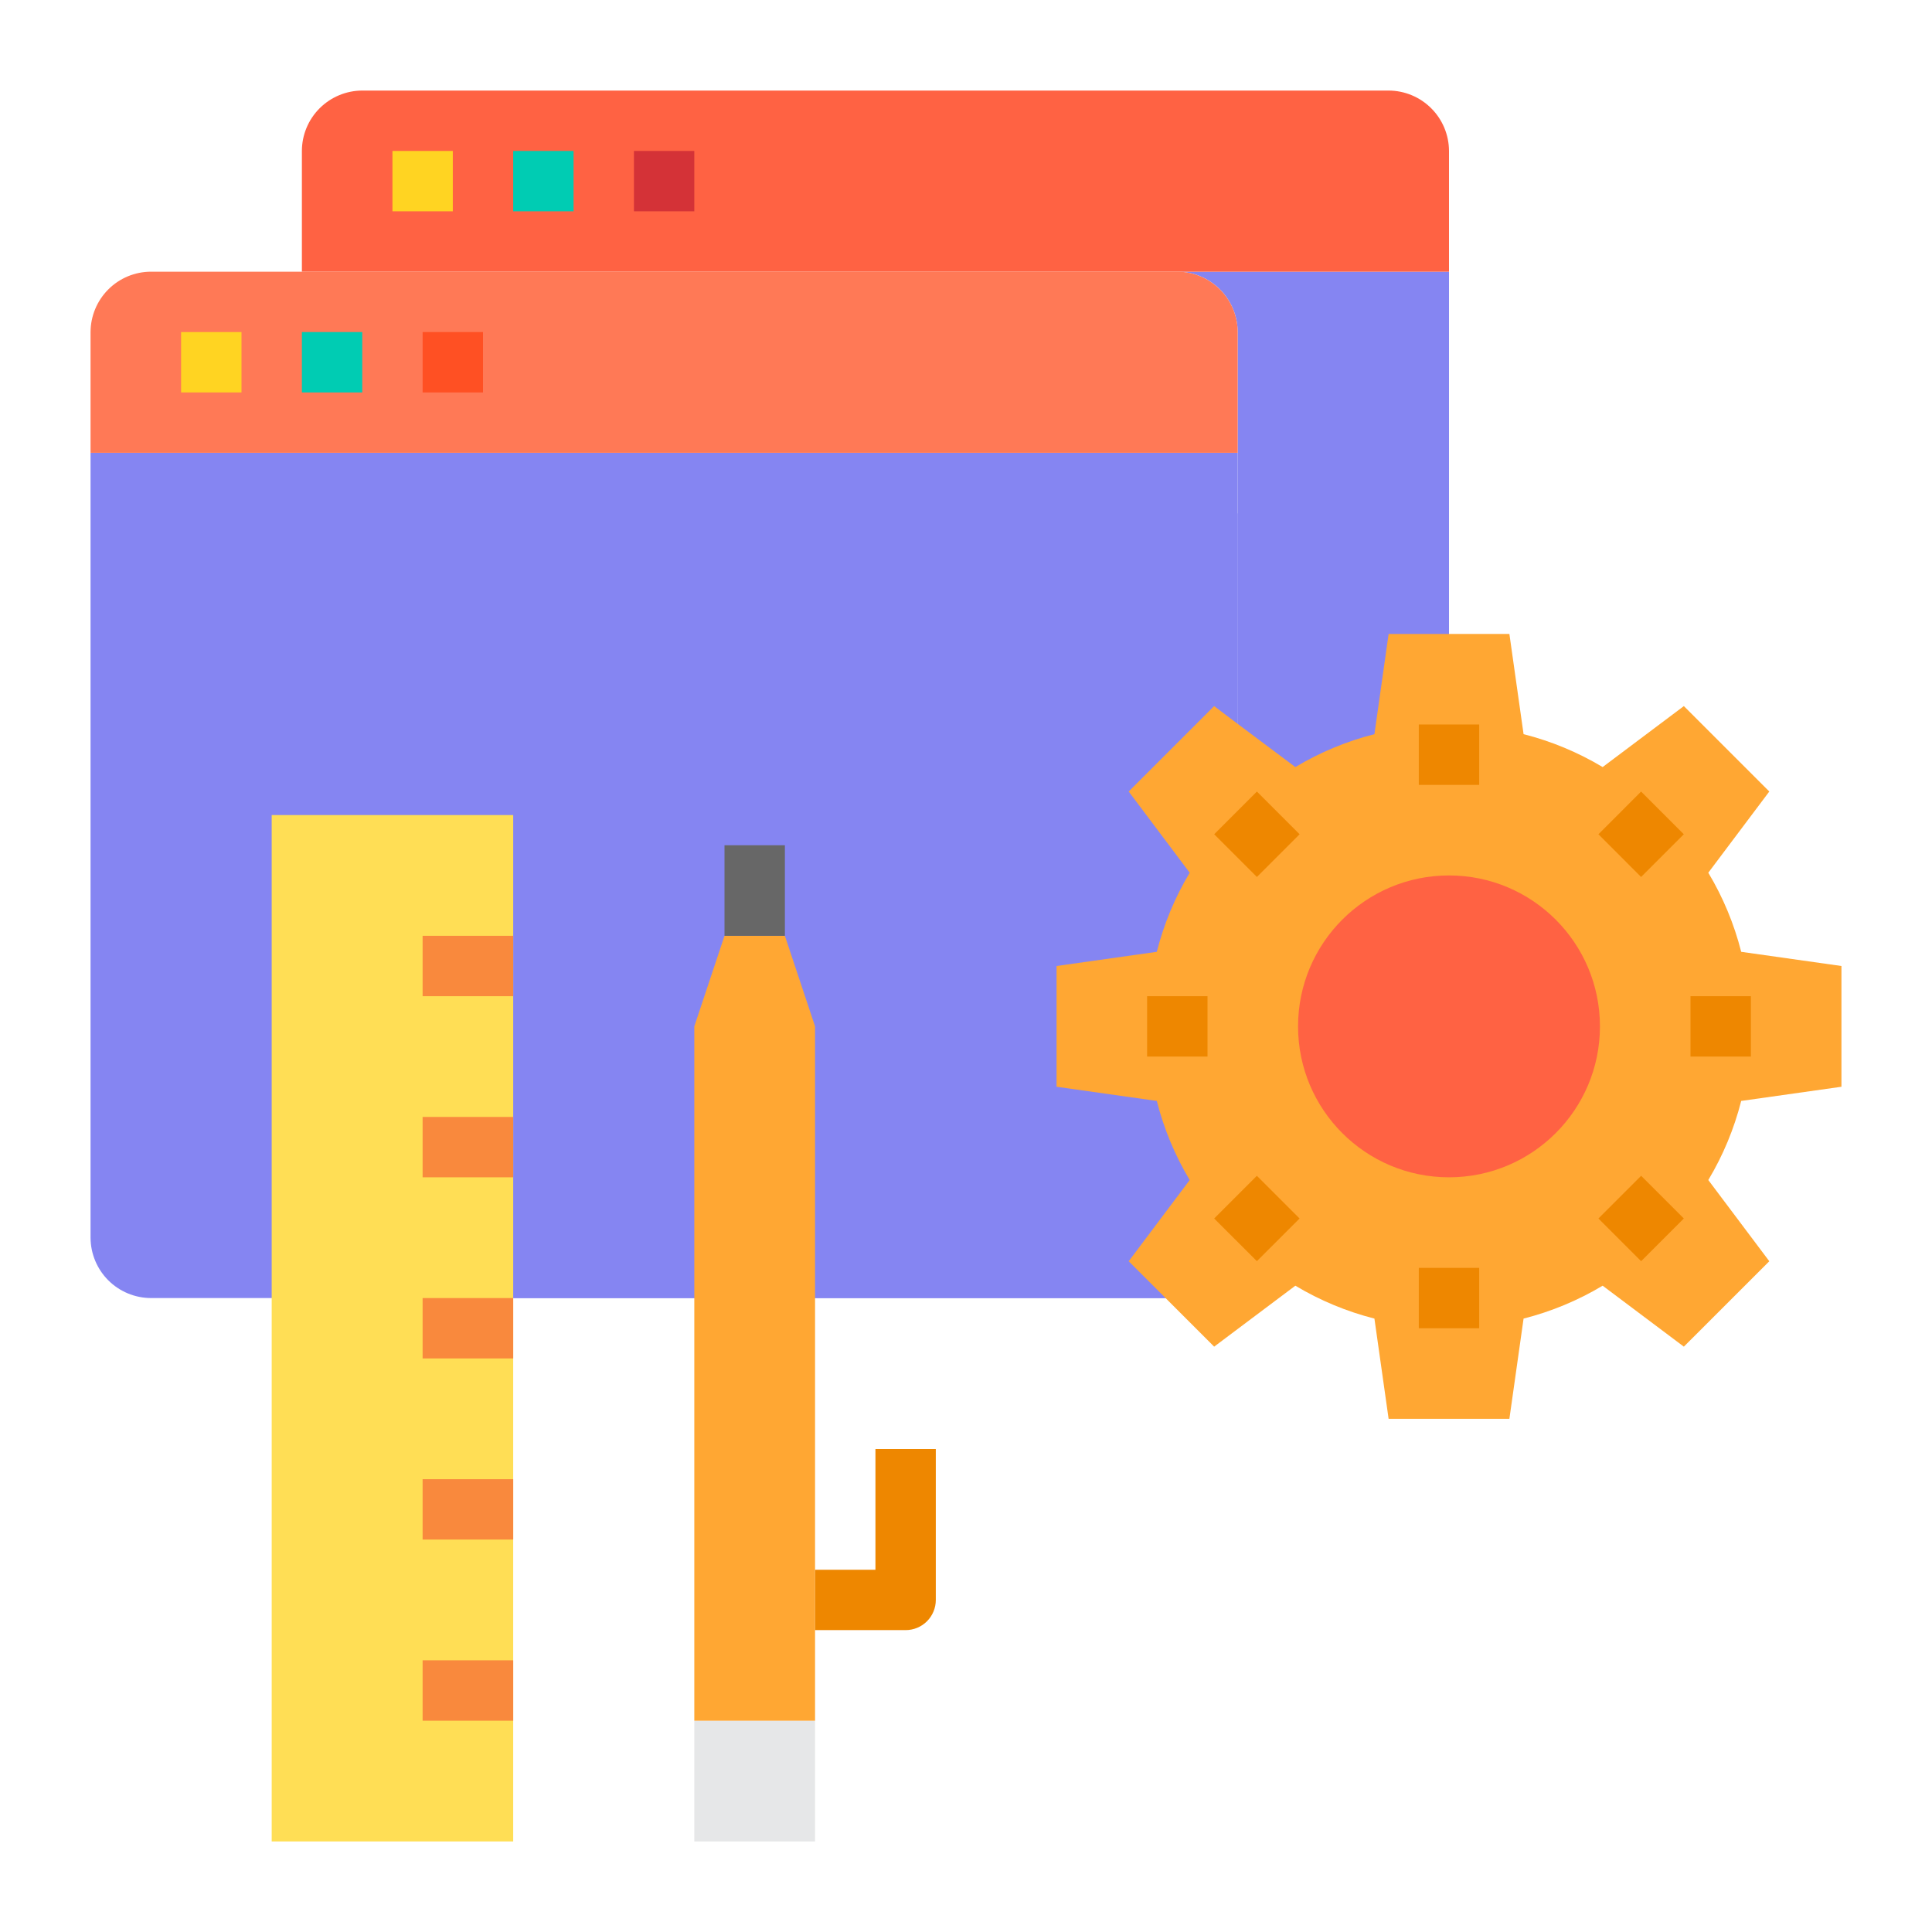 <svg width="70" height="70" viewBox="0 0 70 70" fill="none" xmlns="http://www.w3.org/2000/svg">
<path d="M42.656 9.844C43.236 9.845 43.791 10.076 44.201 10.486C44.611 10.896 44.842 11.452 44.844 12.031V30.625H52.5V9.844H42.656Z" fill="#8585F2"/>
<path d="M44.844 16.406V47.031H5.469C4.889 47.029 4.334 46.798 3.924 46.389C3.514 45.979 3.283 45.423 3.281 44.844V16.406H44.844Z" fill="#8585F2"/>
<path d="M29.531 62.344H25.156V66.719H29.531V62.344Z" fill="#E6E7E8"/>
<path d="M13.125 3.281H50.312C50.892 3.283 51.447 3.514 51.857 3.924C52.267 4.334 52.498 4.889 52.5 5.469V9.844H10.938V5.469C10.939 4.889 11.17 4.334 11.58 3.924C11.99 3.514 12.545 3.283 13.125 3.281Z" fill="#FF6243"/>
<path d="M10.938 9.844H42.656C43.236 9.845 43.791 10.076 44.201 10.486C44.611 10.896 44.842 11.452 44.844 12.031V16.406H3.281V12.031C3.283 11.452 3.514 10.896 3.924 10.486C4.334 10.076 4.889 9.845 5.469 9.844H10.938Z" fill="#FF7956"/>
<path d="M44.844 18.594V47.031H16.406L44.844 18.594Z" fill="#8585F2"/>
<path d="M29.531 57.969V62.344H25.156V47.031V37.188L26.25 33.906H27.344H28.438L29.531 37.188V47.031V57.969Z" fill="#FFA733"/>
<path d="M18.594 61.25V66.719H9.844V47.031V29.531H18.594V35V41.562V47.031V48.125V54.688V61.25Z" fill="#FFDE55"/>
<path d="M63.087 39.889C62.831 40.897 62.43 41.862 61.895 42.755L64.105 45.697L61.009 48.792L58.067 46.583C57.175 47.117 56.21 47.519 55.202 47.775L54.688 51.406H50.312L49.798 47.775C48.79 47.519 47.825 47.117 46.933 46.583L43.991 48.792L42.23 47.031L40.895 45.697L43.105 42.755C42.57 41.862 42.169 40.897 41.913 39.889L38.281 39.375V35L41.913 34.486C42.169 33.478 42.57 32.513 43.105 31.62L40.895 28.678L43.991 25.583L44.844 26.228L46.933 27.792C47.825 27.258 48.79 26.856 49.798 26.6L50.312 22.969H54.688L55.202 26.6C56.21 26.856 57.175 27.258 58.067 27.792L61.009 25.583L64.105 28.678L61.895 31.62C62.43 32.513 62.831 33.478 63.087 34.486L66.719 35V39.375L63.087 39.889Z" fill="#FFA733"/>
<path d="M52.5 42.656C55.52 42.656 57.969 40.208 57.969 37.188C57.969 34.167 55.52 31.719 52.5 31.719C49.48 31.719 47.031 34.167 47.031 37.188C47.031 40.208 49.48 42.656 52.5 42.656Z" fill="#FF6243"/>
<path d="M8.75 12.031H6.562V14.219H8.75V12.031Z" fill="#FFD422"/>
<path d="M13.125 12.031H10.938V14.219H13.125V12.031Z" fill="#00CCB3"/>
<path d="M17.5 12.031H15.312V14.219H17.5V12.031Z" fill="#FF5023"/>
<path d="M16.406 5.469H14.219V7.656H16.406V5.469Z" fill="#FFD422"/>
<path d="M20.781 5.469H18.594V7.656H20.781V5.469Z" fill="#00CCB3"/>
<path d="M25.156 5.469H22.969V7.656H25.156V5.469Z" fill="#D43237"/>
<path d="M18.594 47.031H15.312V49.219H18.594V47.031Z" fill="#F9893D"/>
<path d="M18.594 40.469H15.312V42.656H18.594V40.469Z" fill="#F9893D"/>
<path d="M18.594 33.906H15.312V36.094H18.594V33.906Z" fill="#F9893D"/>
<path d="M18.594 53.594H15.312V55.781H18.594V53.594Z" fill="#F9893D"/>
<path d="M18.594 60.156H15.312V62.344H18.594V60.156Z" fill="#F9893D"/>
<path d="M28.438 30.625H26.25V33.906H28.438V30.625Z" fill="#676767"/>
<path d="M53.594 26.25H51.406V28.438H53.594V26.25Z" fill="#EE8700"/>
<path d="M45.54 28.68L43.993 30.227L45.54 31.774L47.087 30.227L45.54 28.68Z" fill="#EE8700"/>
<path d="M43.75 36.094H41.562V38.281H43.75V36.094Z" fill="#EE8700"/>
<path d="M45.539 42.601L43.992 44.148L45.539 45.694L47.086 44.148L45.539 42.601Z" fill="#EE8700"/>
<path d="M53.594 45.938H51.406V48.125H53.594V45.938Z" fill="#EE8700"/>
<path d="M59.462 42.601L57.914 44.148L59.461 45.695L61.008 44.148L59.462 42.601Z" fill="#EE8700"/>
<path d="M63.438 36.094H61.25V38.281H63.438V36.094Z" fill="#EE8700"/>
<path d="M59.46 28.68L57.914 30.227L59.46 31.774L61.007 30.227L59.46 28.68Z" fill="#EE8700"/>
<path d="M32.812 59.062H29.531V56.875H31.719V52.5H33.906V57.969C33.906 58.259 33.791 58.537 33.586 58.742C33.381 58.947 33.103 59.062 32.812 59.062Z" fill="#EE8700"/>
</svg>
